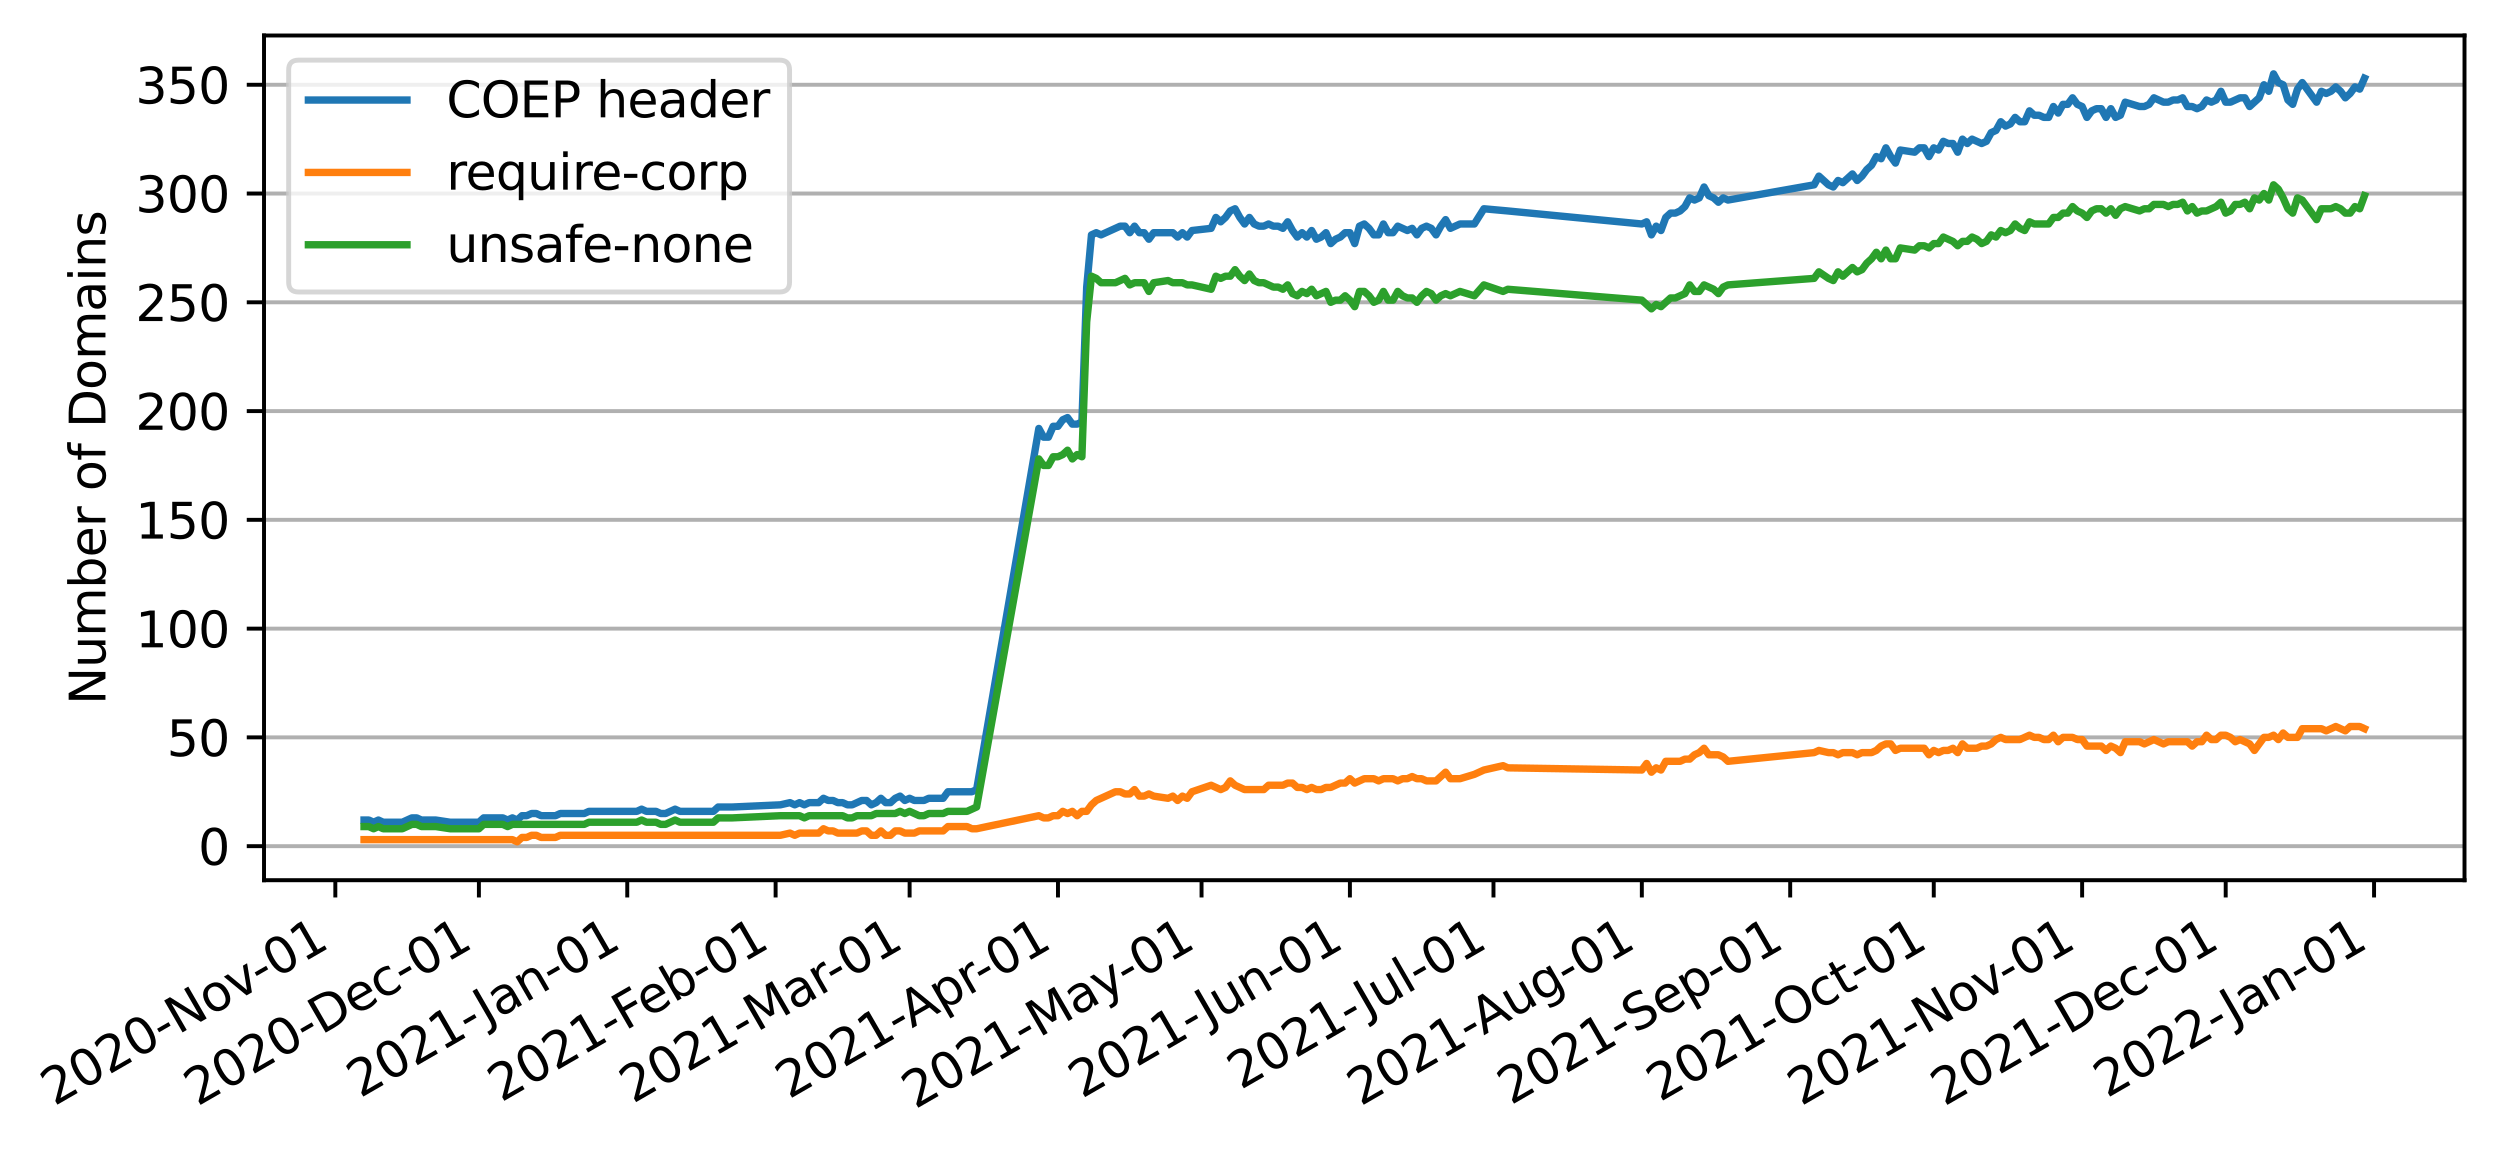<?xml version="1.0" encoding="utf-8" standalone="no"?>
<!DOCTYPE svg PUBLIC "-//W3C//DTD SVG 1.1//EN"
  "http://www.w3.org/Graphics/SVG/1.1/DTD/svg11.dtd">
<svg xmlns:xlink="http://www.w3.org/1999/xlink" width="507.159pt" height="234.087pt" viewBox="0 0 507.159 234.087" xmlns="http://www.w3.org/2000/svg" version="1.1">
 <defs>
  <style type="text/css">*{stroke-linejoin: round; stroke-linecap: butt}</style>
 </defs>
 <g id="figure_1">
  <g id="patch_1">
   <path d="M 0 234.087 
L 507.159 234.087 
L 507.159 0 
L 0 0 
z
" style="fill: #ffffff"/>
  </g>
  <g id="axes_1">
   <g id="patch_2">
    <path d="M 53.559 178.56 
L 499.959 178.56 
L 499.959 7.2 
L 53.559 7.2 
z
" style="fill: #ffffff"/>
   </g>
   <g id="matplotlib.axis_1">
    <g id="xtick_1">
     <g id="line2d_1">
      <defs>
       <path id="mf461fd63ec" d="M 0 0 
L 0 3.5 
" style="stroke: #000000; stroke-width: 0.8"/>
      </defs>
      <g>
       <use xlink:href="#mf461fd63ec" x="68.025" y="178.56" style="stroke: #000000; stroke-width: 0.8"/>
      </g>
     </g>
     <g id="text_1">
      <!-- 2020-Nov-01 -->
      <g transform="translate(10.999 224.464)rotate(-30)scale(0.1 -0.1)">
       <defs>
        <path id="DejaVuSans-32" d="M 1228 531 
L 3431 531 
L 3431 0 
L 469 0 
L 469 531 
Q 828 903 1448 1529 
Q 2069 2156 2228 2338 
Q 2531 2678 2651 2914 
Q 2772 3150 2772 3378 
Q 2772 3750 2511 3984 
Q 2250 4219 1831 4219 
Q 1534 4219 1204 4116 
Q 875 4013 500 3803 
L 500 4441 
Q 881 4594 1212 4672 
Q 1544 4750 1819 4750 
Q 2544 4750 2975 4387 
Q 3406 4025 3406 3419 
Q 3406 3131 3298 2873 
Q 3191 2616 2906 2266 
Q 2828 2175 2409 1742 
Q 1991 1309 1228 531 
z
" transform="scale(0.016)"/>
        <path id="DejaVuSans-30" d="M 2034 4250 
Q 1547 4250 1301 3770 
Q 1056 3291 1056 2328 
Q 1056 1369 1301 889 
Q 1547 409 2034 409 
Q 2525 409 2770 889 
Q 3016 1369 3016 2328 
Q 3016 3291 2770 3770 
Q 2525 4250 2034 4250 
z
M 2034 4750 
Q 2819 4750 3233 4129 
Q 3647 3509 3647 2328 
Q 3647 1150 3233 529 
Q 2819 -91 2034 -91 
Q 1250 -91 836 529 
Q 422 1150 422 2328 
Q 422 3509 836 4129 
Q 1250 4750 2034 4750 
z
" transform="scale(0.016)"/>
        <path id="DejaVuSans-2d" d="M 313 2009 
L 1997 2009 
L 1997 1497 
L 313 1497 
L 313 2009 
z
" transform="scale(0.016)"/>
        <path id="DejaVuSans-4e" d="M 628 4666 
L 1478 4666 
L 3547 763 
L 3547 4666 
L 4159 4666 
L 4159 0 
L 3309 0 
L 1241 3903 
L 1241 0 
L 628 0 
L 628 4666 
z
" transform="scale(0.016)"/>
        <path id="DejaVuSans-6f" d="M 1959 3097 
Q 1497 3097 1228 2736 
Q 959 2375 959 1747 
Q 959 1119 1226 758 
Q 1494 397 1959 397 
Q 2419 397 2687 759 
Q 2956 1122 2956 1747 
Q 2956 2369 2687 2733 
Q 2419 3097 1959 3097 
z
M 1959 3584 
Q 2709 3584 3137 3096 
Q 3566 2609 3566 1747 
Q 3566 888 3137 398 
Q 2709 -91 1959 -91 
Q 1206 -91 779 398 
Q 353 888 353 1747 
Q 353 2609 779 3096 
Q 1206 3584 1959 3584 
z
" transform="scale(0.016)"/>
        <path id="DejaVuSans-76" d="M 191 3500 
L 800 3500 
L 1894 563 
L 2988 3500 
L 3597 3500 
L 2284 0 
L 1503 0 
L 191 3500 
z
" transform="scale(0.016)"/>
        <path id="DejaVuSans-31" d="M 794 531 
L 1825 531 
L 1825 4091 
L 703 3866 
L 703 4441 
L 1819 4666 
L 2450 4666 
L 2450 531 
L 3481 531 
L 3481 0 
L 794 0 
L 794 531 
z
" transform="scale(0.016)"/>
       </defs>
       <use xlink:href="#DejaVuSans-32"/>
       <use xlink:href="#DejaVuSans-30" x="63.623"/>
       <use xlink:href="#DejaVuSans-32" x="127.246"/>
       <use xlink:href="#DejaVuSans-30" x="190.869"/>
       <use xlink:href="#DejaVuSans-2d" x="254.492"/>
       <use xlink:href="#DejaVuSans-4e" x="290.576"/>
       <use xlink:href="#DejaVuSans-6f" x="365.381"/>
       <use xlink:href="#DejaVuSans-76" x="426.562"/>
       <use xlink:href="#DejaVuSans-2d" x="483.117"/>
       <use xlink:href="#DejaVuSans-30" x="519.201"/>
       <use xlink:href="#DejaVuSans-31" x="582.824"/>
      </g>
     </g>
    </g>
    <g id="xtick_2">
     <g id="line2d_2">
      <g>
       <use xlink:href="#mf461fd63ec" x="97.151" y="178.56" style="stroke: #000000; stroke-width: 0.8"/>
      </g>
     </g>
     <g id="text_2">
      <!-- 2020-Dec-01 -->
      <g transform="translate(40.042 224.512)rotate(-30)scale(0.1 -0.1)">
       <defs>
        <path id="DejaVuSans-44" d="M 1259 4147 
L 1259 519 
L 2022 519 
Q 2988 519 3436 956 
Q 3884 1394 3884 2338 
Q 3884 3275 3436 3711 
Q 2988 4147 2022 4147 
L 1259 4147 
z
M 628 4666 
L 1925 4666 
Q 3281 4666 3915 4102 
Q 4550 3538 4550 2338 
Q 4550 1131 3912 565 
Q 3275 0 1925 0 
L 628 0 
L 628 4666 
z
" transform="scale(0.016)"/>
        <path id="DejaVuSans-65" d="M 3597 1894 
L 3597 1613 
L 953 1613 
Q 991 1019 1311 708 
Q 1631 397 2203 397 
Q 2534 397 2845 478 
Q 3156 559 3463 722 
L 3463 178 
Q 3153 47 2828 -22 
Q 2503 -91 2169 -91 
Q 1331 -91 842 396 
Q 353 884 353 1716 
Q 353 2575 817 3079 
Q 1281 3584 2069 3584 
Q 2775 3584 3186 3129 
Q 3597 2675 3597 1894 
z
M 3022 2063 
Q 3016 2534 2758 2815 
Q 2500 3097 2075 3097 
Q 1594 3097 1305 2825 
Q 1016 2553 972 2059 
L 3022 2063 
z
" transform="scale(0.016)"/>
        <path id="DejaVuSans-63" d="M 3122 3366 
L 3122 2828 
Q 2878 2963 2633 3030 
Q 2388 3097 2138 3097 
Q 1578 3097 1268 2742 
Q 959 2388 959 1747 
Q 959 1106 1268 751 
Q 1578 397 2138 397 
Q 2388 397 2633 464 
Q 2878 531 3122 666 
L 3122 134 
Q 2881 22 2623 -34 
Q 2366 -91 2075 -91 
Q 1284 -91 818 406 
Q 353 903 353 1747 
Q 353 2603 823 3093 
Q 1294 3584 2113 3584 
Q 2378 3584 2631 3529 
Q 2884 3475 3122 3366 
z
" transform="scale(0.016)"/>
       </defs>
       <use xlink:href="#DejaVuSans-32"/>
       <use xlink:href="#DejaVuSans-30" x="63.623"/>
       <use xlink:href="#DejaVuSans-32" x="127.246"/>
       <use xlink:href="#DejaVuSans-30" x="190.869"/>
       <use xlink:href="#DejaVuSans-2d" x="254.492"/>
       <use xlink:href="#DejaVuSans-44" x="290.576"/>
       <use xlink:href="#DejaVuSans-65" x="367.578"/>
       <use xlink:href="#DejaVuSans-63" x="429.102"/>
       <use xlink:href="#DejaVuSans-2d" x="484.082"/>
       <use xlink:href="#DejaVuSans-30" x="520.166"/>
       <use xlink:href="#DejaVuSans-31" x="583.789"/>
      </g>
     </g>
    </g>
    <g id="xtick_3">
     <g id="line2d_3">
      <g>
       <use xlink:href="#mf461fd63ec" x="127.247" y="178.56" style="stroke: #000000; stroke-width: 0.8"/>
      </g>
     </g>
     <g id="text_3">
      <!-- 2021-Jan-01 -->
      <g transform="translate(73.06 222.825)rotate(-30)scale(0.1 -0.1)">
       <defs>
        <path id="DejaVuSans-4a" d="M 628 4666 
L 1259 4666 
L 1259 325 
Q 1259 -519 939 -900 
Q 619 -1281 -91 -1281 
L -331 -1281 
L -331 -750 
L -134 -750 
Q 284 -750 456 -515 
Q 628 -281 628 325 
L 628 4666 
z
" transform="scale(0.016)"/>
        <path id="DejaVuSans-61" d="M 2194 1759 
Q 1497 1759 1228 1600 
Q 959 1441 959 1056 
Q 959 750 1161 570 
Q 1363 391 1709 391 
Q 2188 391 2477 730 
Q 2766 1069 2766 1631 
L 2766 1759 
L 2194 1759 
z
M 3341 1997 
L 3341 0 
L 2766 0 
L 2766 531 
Q 2569 213 2275 61 
Q 1981 -91 1556 -91 
Q 1019 -91 701 211 
Q 384 513 384 1019 
Q 384 1609 779 1909 
Q 1175 2209 1959 2209 
L 2766 2209 
L 2766 2266 
Q 2766 2663 2505 2880 
Q 2244 3097 1772 3097 
Q 1472 3097 1187 3025 
Q 903 2953 641 2809 
L 641 3341 
Q 956 3463 1253 3523 
Q 1550 3584 1831 3584 
Q 2591 3584 2966 3190 
Q 3341 2797 3341 1997 
z
" transform="scale(0.016)"/>
        <path id="DejaVuSans-6e" d="M 3513 2113 
L 3513 0 
L 2938 0 
L 2938 2094 
Q 2938 2591 2744 2837 
Q 2550 3084 2163 3084 
Q 1697 3084 1428 2787 
Q 1159 2491 1159 1978 
L 1159 0 
L 581 0 
L 581 3500 
L 1159 3500 
L 1159 2956 
Q 1366 3272 1645 3428 
Q 1925 3584 2291 3584 
Q 2894 3584 3203 3211 
Q 3513 2838 3513 2113 
z
" transform="scale(0.016)"/>
       </defs>
       <use xlink:href="#DejaVuSans-32"/>
       <use xlink:href="#DejaVuSans-30" x="63.623"/>
       <use xlink:href="#DejaVuSans-32" x="127.246"/>
       <use xlink:href="#DejaVuSans-31" x="190.869"/>
       <use xlink:href="#DejaVuSans-2d" x="254.492"/>
       <use xlink:href="#DejaVuSans-4a" x="296.201"/>
       <use xlink:href="#DejaVuSans-61" x="325.693"/>
       <use xlink:href="#DejaVuSans-6e" x="386.973"/>
       <use xlink:href="#DejaVuSans-2d" x="450.352"/>
       <use xlink:href="#DejaVuSans-30" x="486.436"/>
       <use xlink:href="#DejaVuSans-31" x="550.059"/>
      </g>
     </g>
    </g>
    <g id="xtick_4">
     <g id="line2d_4">
      <g>
       <use xlink:href="#mf461fd63ec" x="157.344" y="178.56" style="stroke: #000000; stroke-width: 0.8"/>
      </g>
     </g>
     <g id="text_4">
      <!-- 2021-Feb-01 -->
      <g transform="translate(101.663 223.687)rotate(-30)scale(0.1 -0.1)">
       <defs>
        <path id="DejaVuSans-46" d="M 628 4666 
L 3309 4666 
L 3309 4134 
L 1259 4134 
L 1259 2759 
L 3109 2759 
L 3109 2228 
L 1259 2228 
L 1259 0 
L 628 0 
L 628 4666 
z
" transform="scale(0.016)"/>
        <path id="DejaVuSans-62" d="M 3116 1747 
Q 3116 2381 2855 2742 
Q 2594 3103 2138 3103 
Q 1681 3103 1420 2742 
Q 1159 2381 1159 1747 
Q 1159 1113 1420 752 
Q 1681 391 2138 391 
Q 2594 391 2855 752 
Q 3116 1113 3116 1747 
z
M 1159 2969 
Q 1341 3281 1617 3432 
Q 1894 3584 2278 3584 
Q 2916 3584 3314 3078 
Q 3713 2572 3713 1747 
Q 3713 922 3314 415 
Q 2916 -91 2278 -91 
Q 1894 -91 1617 61 
Q 1341 213 1159 525 
L 1159 0 
L 581 0 
L 581 4863 
L 1159 4863 
L 1159 2969 
z
" transform="scale(0.016)"/>
       </defs>
       <use xlink:href="#DejaVuSans-32"/>
       <use xlink:href="#DejaVuSans-30" x="63.623"/>
       <use xlink:href="#DejaVuSans-32" x="127.246"/>
       <use xlink:href="#DejaVuSans-31" x="190.869"/>
       <use xlink:href="#DejaVuSans-2d" x="254.492"/>
       <use xlink:href="#DejaVuSans-46" x="290.576"/>
       <use xlink:href="#DejaVuSans-65" x="342.596"/>
       <use xlink:href="#DejaVuSans-62" x="404.119"/>
       <use xlink:href="#DejaVuSans-2d" x="467.596"/>
       <use xlink:href="#DejaVuSans-30" x="503.68"/>
       <use xlink:href="#DejaVuSans-31" x="567.303"/>
      </g>
     </g>
    </g>
    <g id="xtick_5">
     <g id="line2d_5">
      <g>
       <use xlink:href="#mf461fd63ec" x="184.528" y="178.56" style="stroke: #000000; stroke-width: 0.8"/>
      </g>
     </g>
     <g id="text_5">
      <!-- 2021-Mar-01 -->
      <g transform="translate(128.391 223.951)rotate(-30)scale(0.1 -0.1)">
       <defs>
        <path id="DejaVuSans-4d" d="M 628 4666 
L 1569 4666 
L 2759 1491 
L 3956 4666 
L 4897 4666 
L 4897 0 
L 4281 0 
L 4281 4097 
L 3078 897 
L 2444 897 
L 1241 4097 
L 1241 0 
L 628 0 
L 628 4666 
z
" transform="scale(0.016)"/>
        <path id="DejaVuSans-72" d="M 2631 2963 
Q 2534 3019 2420 3045 
Q 2306 3072 2169 3072 
Q 1681 3072 1420 2755 
Q 1159 2438 1159 1844 
L 1159 0 
L 581 0 
L 581 3500 
L 1159 3500 
L 1159 2956 
Q 1341 3275 1631 3429 
Q 1922 3584 2338 3584 
Q 2397 3584 2469 3576 
Q 2541 3569 2628 3553 
L 2631 2963 
z
" transform="scale(0.016)"/>
       </defs>
       <use xlink:href="#DejaVuSans-32"/>
       <use xlink:href="#DejaVuSans-30" x="63.623"/>
       <use xlink:href="#DejaVuSans-32" x="127.246"/>
       <use xlink:href="#DejaVuSans-31" x="190.869"/>
       <use xlink:href="#DejaVuSans-2d" x="254.492"/>
       <use xlink:href="#DejaVuSans-4d" x="290.576"/>
       <use xlink:href="#DejaVuSans-61" x="376.855"/>
       <use xlink:href="#DejaVuSans-72" x="438.135"/>
       <use xlink:href="#DejaVuSans-2d" x="472.873"/>
       <use xlink:href="#DejaVuSans-30" x="508.957"/>
       <use xlink:href="#DejaVuSans-31" x="572.58"/>
      </g>
     </g>
    </g>
    <g id="xtick_6">
     <g id="line2d_6">
      <g>
       <use xlink:href="#mf461fd63ec" x="214.624" y="178.56" style="stroke: #000000; stroke-width: 0.8"/>
      </g>
     </g>
     <g id="text_6">
      <!-- 2021-Apr-01 -->
      <g transform="translate(160.04 223.055)rotate(-30)scale(0.1 -0.1)">
       <defs>
        <path id="DejaVuSans-41" d="M 2188 4044 
L 1331 1722 
L 3047 1722 
L 2188 4044 
z
M 1831 4666 
L 2547 4666 
L 4325 0 
L 3669 0 
L 3244 1197 
L 1141 1197 
L 716 0 
L 50 0 
L 1831 4666 
z
" transform="scale(0.016)"/>
        <path id="DejaVuSans-70" d="M 1159 525 
L 1159 -1331 
L 581 -1331 
L 581 3500 
L 1159 3500 
L 1159 2969 
Q 1341 3281 1617 3432 
Q 1894 3584 2278 3584 
Q 2916 3584 3314 3078 
Q 3713 2572 3713 1747 
Q 3713 922 3314 415 
Q 2916 -91 2278 -91 
Q 1894 -91 1617 61 
Q 1341 213 1159 525 
z
M 3116 1747 
Q 3116 2381 2855 2742 
Q 2594 3103 2138 3103 
Q 1681 3103 1420 2742 
Q 1159 2381 1159 1747 
Q 1159 1113 1420 752 
Q 1681 391 2138 391 
Q 2594 391 2855 752 
Q 3116 1113 3116 1747 
z
" transform="scale(0.016)"/>
       </defs>
       <use xlink:href="#DejaVuSans-32"/>
       <use xlink:href="#DejaVuSans-30" x="63.623"/>
       <use xlink:href="#DejaVuSans-32" x="127.246"/>
       <use xlink:href="#DejaVuSans-31" x="190.869"/>
       <use xlink:href="#DejaVuSans-2d" x="254.492"/>
       <use xlink:href="#DejaVuSans-41" x="288.326"/>
       <use xlink:href="#DejaVuSans-70" x="356.734"/>
       <use xlink:href="#DejaVuSans-72" x="420.211"/>
       <use xlink:href="#DejaVuSans-2d" x="454.949"/>
       <use xlink:href="#DejaVuSans-30" x="491.033"/>
       <use xlink:href="#DejaVuSans-31" x="554.656"/>
      </g>
     </g>
    </g>
    <g id="xtick_7">
     <g id="line2d_7">
      <g>
       <use xlink:href="#mf461fd63ec" x="243.75" y="178.56" style="stroke: #000000; stroke-width: 0.8"/>
      </g>
     </g>
     <g id="text_7">
      <!-- 2021-May-01 -->
      <g transform="translate(185.647 225.086)rotate(-30)scale(0.1 -0.1)">
       <defs>
        <path id="DejaVuSans-79" d="M 2059 -325 
Q 1816 -950 1584 -1140 
Q 1353 -1331 966 -1331 
L 506 -1331 
L 506 -850 
L 844 -850 
Q 1081 -850 1212 -737 
Q 1344 -625 1503 -206 
L 1606 56 
L 191 3500 
L 800 3500 
L 1894 763 
L 2988 3500 
L 3597 3500 
L 2059 -325 
z
" transform="scale(0.016)"/>
       </defs>
       <use xlink:href="#DejaVuSans-32"/>
       <use xlink:href="#DejaVuSans-30" x="63.623"/>
       <use xlink:href="#DejaVuSans-32" x="127.246"/>
       <use xlink:href="#DejaVuSans-31" x="190.869"/>
       <use xlink:href="#DejaVuSans-2d" x="254.492"/>
       <use xlink:href="#DejaVuSans-4d" x="290.576"/>
       <use xlink:href="#DejaVuSans-61" x="376.855"/>
       <use xlink:href="#DejaVuSans-79" x="438.135"/>
       <use xlink:href="#DejaVuSans-2d" x="495.564"/>
       <use xlink:href="#DejaVuSans-30" x="531.648"/>
       <use xlink:href="#DejaVuSans-31" x="595.271"/>
      </g>
     </g>
    </g>
    <g id="xtick_8">
     <g id="line2d_8">
      <g>
       <use xlink:href="#mf461fd63ec" x="273.847" y="178.56" style="stroke: #000000; stroke-width: 0.8"/>
      </g>
     </g>
     <g id="text_8">
      <!-- 2021-Jun-01 -->
      <g transform="translate(219.478 222.93)rotate(-30)scale(0.1 -0.1)">
       <defs>
        <path id="DejaVuSans-75" d="M 544 1381 
L 544 3500 
L 1119 3500 
L 1119 1403 
Q 1119 906 1312 657 
Q 1506 409 1894 409 
Q 2359 409 2629 706 
Q 2900 1003 2900 1516 
L 2900 3500 
L 3475 3500 
L 3475 0 
L 2900 0 
L 2900 538 
Q 2691 219 2414 64 
Q 2138 -91 1772 -91 
Q 1169 -91 856 284 
Q 544 659 544 1381 
z
M 1991 3584 
L 1991 3584 
z
" transform="scale(0.016)"/>
       </defs>
       <use xlink:href="#DejaVuSans-32"/>
       <use xlink:href="#DejaVuSans-30" x="63.623"/>
       <use xlink:href="#DejaVuSans-32" x="127.246"/>
       <use xlink:href="#DejaVuSans-31" x="190.869"/>
       <use xlink:href="#DejaVuSans-2d" x="254.492"/>
       <use xlink:href="#DejaVuSans-4a" x="296.201"/>
       <use xlink:href="#DejaVuSans-75" x="325.693"/>
       <use xlink:href="#DejaVuSans-6e" x="389.072"/>
       <use xlink:href="#DejaVuSans-2d" x="452.451"/>
       <use xlink:href="#DejaVuSans-30" x="488.535"/>
       <use xlink:href="#DejaVuSans-31" x="552.158"/>
      </g>
     </g>
    </g>
    <g id="xtick_9">
     <g id="line2d_9">
      <g>
       <use xlink:href="#mf461fd63ec" x="302.972" y="178.56" style="stroke: #000000; stroke-width: 0.8"/>
      </g>
     </g>
     <g id="text_9">
      <!-- 2021-Jul-01 -->
      <g transform="translate(251.687 221.15)rotate(-30)scale(0.1 -0.1)">
       <defs>
        <path id="DejaVuSans-6c" d="M 603 4863 
L 1178 4863 
L 1178 0 
L 603 0 
L 603 4863 
z
" transform="scale(0.016)"/>
       </defs>
       <use xlink:href="#DejaVuSans-32"/>
       <use xlink:href="#DejaVuSans-30" x="63.623"/>
       <use xlink:href="#DejaVuSans-32" x="127.246"/>
       <use xlink:href="#DejaVuSans-31" x="190.869"/>
       <use xlink:href="#DejaVuSans-2d" x="254.492"/>
       <use xlink:href="#DejaVuSans-4a" x="296.201"/>
       <use xlink:href="#DejaVuSans-75" x="325.693"/>
       <use xlink:href="#DejaVuSans-6c" x="389.072"/>
       <use xlink:href="#DejaVuSans-2d" x="416.855"/>
       <use xlink:href="#DejaVuSans-30" x="452.939"/>
       <use xlink:href="#DejaVuSans-31" x="516.562"/>
      </g>
     </g>
    </g>
    <g id="xtick_10">
     <g id="line2d_10">
      <g>
       <use xlink:href="#mf461fd63ec" x="333.069" y="178.56" style="stroke: #000000; stroke-width: 0.8"/>
      </g>
     </g>
     <g id="text_10">
      <!-- 2021-Aug-01 -->
      <g transform="translate(276.004 224.487)rotate(-30)scale(0.1 -0.1)">
       <defs>
        <path id="DejaVuSans-67" d="M 2906 1791 
Q 2906 2416 2648 2759 
Q 2391 3103 1925 3103 
Q 1463 3103 1205 2759 
Q 947 2416 947 1791 
Q 947 1169 1205 825 
Q 1463 481 1925 481 
Q 2391 481 2648 825 
Q 2906 1169 2906 1791 
z
M 3481 434 
Q 3481 -459 3084 -895 
Q 2688 -1331 1869 -1331 
Q 1566 -1331 1297 -1286 
Q 1028 -1241 775 -1147 
L 775 -588 
Q 1028 -725 1275 -790 
Q 1522 -856 1778 -856 
Q 2344 -856 2625 -561 
Q 2906 -266 2906 331 
L 2906 616 
Q 2728 306 2450 153 
Q 2172 0 1784 0 
Q 1141 0 747 490 
Q 353 981 353 1791 
Q 353 2603 747 3093 
Q 1141 3584 1784 3584 
Q 2172 3584 2450 3431 
Q 2728 3278 2906 2969 
L 2906 3500 
L 3481 3500 
L 3481 434 
z
" transform="scale(0.016)"/>
       </defs>
       <use xlink:href="#DejaVuSans-32"/>
       <use xlink:href="#DejaVuSans-30" x="63.623"/>
       <use xlink:href="#DejaVuSans-32" x="127.246"/>
       <use xlink:href="#DejaVuSans-31" x="190.869"/>
       <use xlink:href="#DejaVuSans-2d" x="254.492"/>
       <use xlink:href="#DejaVuSans-41" x="288.326"/>
       <use xlink:href="#DejaVuSans-75" x="356.734"/>
       <use xlink:href="#DejaVuSans-67" x="420.113"/>
       <use xlink:href="#DejaVuSans-2d" x="483.59"/>
       <use xlink:href="#DejaVuSans-30" x="519.674"/>
       <use xlink:href="#DejaVuSans-31" x="583.297"/>
      </g>
     </g>
    </g>
    <g id="xtick_11">
     <g id="line2d_11">
      <g>
       <use xlink:href="#mf461fd63ec" x="363.165" y="178.56" style="stroke: #000000; stroke-width: 0.8"/>
      </g>
     </g>
     <g id="text_11">
      <!-- 2021-Sep-01 -->
      <g transform="translate(306.492 224.261)rotate(-30)scale(0.1 -0.1)">
       <defs>
        <path id="DejaVuSans-53" d="M 3425 4513 
L 3425 3897 
Q 3066 4069 2747 4153 
Q 2428 4238 2131 4238 
Q 1616 4238 1336 4038 
Q 1056 3838 1056 3469 
Q 1056 3159 1242 3001 
Q 1428 2844 1947 2747 
L 2328 2669 
Q 3034 2534 3370 2195 
Q 3706 1856 3706 1288 
Q 3706 609 3251 259 
Q 2797 -91 1919 -91 
Q 1588 -91 1214 -16 
Q 841 59 441 206 
L 441 856 
Q 825 641 1194 531 
Q 1563 422 1919 422 
Q 2459 422 2753 634 
Q 3047 847 3047 1241 
Q 3047 1584 2836 1778 
Q 2625 1972 2144 2069 
L 1759 2144 
Q 1053 2284 737 2584 
Q 422 2884 422 3419 
Q 422 4038 858 4394 
Q 1294 4750 2059 4750 
Q 2388 4750 2728 4690 
Q 3069 4631 3425 4513 
z
" transform="scale(0.016)"/>
       </defs>
       <use xlink:href="#DejaVuSans-32"/>
       <use xlink:href="#DejaVuSans-30" x="63.623"/>
       <use xlink:href="#DejaVuSans-32" x="127.246"/>
       <use xlink:href="#DejaVuSans-31" x="190.869"/>
       <use xlink:href="#DejaVuSans-2d" x="254.492"/>
       <use xlink:href="#DejaVuSans-53" x="290.576"/>
       <use xlink:href="#DejaVuSans-65" x="354.053"/>
       <use xlink:href="#DejaVuSans-70" x="415.576"/>
       <use xlink:href="#DejaVuSans-2d" x="479.053"/>
       <use xlink:href="#DejaVuSans-30" x="515.137"/>
       <use xlink:href="#DejaVuSans-31" x="578.76"/>
      </g>
     </g>
    </g>
    <g id="xtick_12">
     <g id="line2d_12">
      <g>
       <use xlink:href="#mf461fd63ec" x="392.291" y="178.56" style="stroke: #000000; stroke-width: 0.8"/>
      </g>
     </g>
     <g id="text_12">
      <!-- 2021-Oct-01 -->
      <g transform="translate(336.73 223.619)rotate(-30)scale(0.1 -0.1)">
       <defs>
        <path id="DejaVuSans-4f" d="M 2522 4238 
Q 1834 4238 1429 3725 
Q 1025 3213 1025 2328 
Q 1025 1447 1429 934 
Q 1834 422 2522 422 
Q 3209 422 3611 934 
Q 4013 1447 4013 2328 
Q 4013 3213 3611 3725 
Q 3209 4238 2522 4238 
z
M 2522 4750 
Q 3503 4750 4090 4092 
Q 4678 3434 4678 2328 
Q 4678 1225 4090 567 
Q 3503 -91 2522 -91 
Q 1538 -91 948 565 
Q 359 1222 359 2328 
Q 359 3434 948 4092 
Q 1538 4750 2522 4750 
z
" transform="scale(0.016)"/>
        <path id="DejaVuSans-74" d="M 1172 4494 
L 1172 3500 
L 2356 3500 
L 2356 3053 
L 1172 3053 
L 1172 1153 
Q 1172 725 1289 603 
Q 1406 481 1766 481 
L 2356 481 
L 2356 0 
L 1766 0 
Q 1100 0 847 248 
Q 594 497 594 1153 
L 594 3053 
L 172 3053 
L 172 3500 
L 594 3500 
L 594 4494 
L 1172 4494 
z
" transform="scale(0.016)"/>
       </defs>
       <use xlink:href="#DejaVuSans-32"/>
       <use xlink:href="#DejaVuSans-30" x="63.623"/>
       <use xlink:href="#DejaVuSans-32" x="127.246"/>
       <use xlink:href="#DejaVuSans-31" x="190.869"/>
       <use xlink:href="#DejaVuSans-2d" x="254.492"/>
       <use xlink:href="#DejaVuSans-4f" x="293.326"/>
       <use xlink:href="#DejaVuSans-63" x="372.037"/>
       <use xlink:href="#DejaVuSans-74" x="427.018"/>
       <use xlink:href="#DejaVuSans-2d" x="466.227"/>
       <use xlink:href="#DejaVuSans-30" x="502.311"/>
       <use xlink:href="#DejaVuSans-31" x="565.934"/>
      </g>
     </g>
    </g>
    <g id="xtick_13">
     <g id="line2d_13">
      <g>
       <use xlink:href="#mf461fd63ec" x="422.388" y="178.56" style="stroke: #000000; stroke-width: 0.8"/>
      </g>
     </g>
     <g id="text_13">
      <!-- 2021-Nov-01 -->
      <g transform="translate(365.362 224.464)rotate(-30)scale(0.1 -0.1)">
       <use xlink:href="#DejaVuSans-32"/>
       <use xlink:href="#DejaVuSans-30" x="63.623"/>
       <use xlink:href="#DejaVuSans-32" x="127.246"/>
       <use xlink:href="#DejaVuSans-31" x="190.869"/>
       <use xlink:href="#DejaVuSans-2d" x="254.492"/>
       <use xlink:href="#DejaVuSans-4e" x="290.576"/>
       <use xlink:href="#DejaVuSans-6f" x="365.381"/>
       <use xlink:href="#DejaVuSans-76" x="426.562"/>
       <use xlink:href="#DejaVuSans-2d" x="483.117"/>
       <use xlink:href="#DejaVuSans-30" x="519.201"/>
       <use xlink:href="#DejaVuSans-31" x="582.824"/>
      </g>
     </g>
    </g>
    <g id="xtick_14">
     <g id="line2d_14">
      <g>
       <use xlink:href="#mf461fd63ec" x="451.513" y="178.56" style="stroke: #000000; stroke-width: 0.8"/>
      </g>
     </g>
     <g id="text_14">
      <!-- 2021-Dec-01 -->
      <g transform="translate(394.405 224.512)rotate(-30)scale(0.1 -0.1)">
       <use xlink:href="#DejaVuSans-32"/>
       <use xlink:href="#DejaVuSans-30" x="63.623"/>
       <use xlink:href="#DejaVuSans-32" x="127.246"/>
       <use xlink:href="#DejaVuSans-31" x="190.869"/>
       <use xlink:href="#DejaVuSans-2d" x="254.492"/>
       <use xlink:href="#DejaVuSans-44" x="290.576"/>
       <use xlink:href="#DejaVuSans-65" x="367.578"/>
       <use xlink:href="#DejaVuSans-63" x="429.102"/>
       <use xlink:href="#DejaVuSans-2d" x="484.082"/>
       <use xlink:href="#DejaVuSans-30" x="520.166"/>
       <use xlink:href="#DejaVuSans-31" x="583.789"/>
      </g>
     </g>
    </g>
    <g id="xtick_15">
     <g id="line2d_15">
      <g>
       <use xlink:href="#mf461fd63ec" x="481.61" y="178.56" style="stroke: #000000; stroke-width: 0.8"/>
      </g>
     </g>
     <g id="text_15">
      <!-- 2022-Jan-01 -->
      <g transform="translate(427.423 222.825)rotate(-30)scale(0.1 -0.1)">
       <use xlink:href="#DejaVuSans-32"/>
       <use xlink:href="#DejaVuSans-30" x="63.623"/>
       <use xlink:href="#DejaVuSans-32" x="127.246"/>
       <use xlink:href="#DejaVuSans-32" x="190.869"/>
       <use xlink:href="#DejaVuSans-2d" x="254.492"/>
       <use xlink:href="#DejaVuSans-4a" x="296.201"/>
       <use xlink:href="#DejaVuSans-61" x="325.693"/>
       <use xlink:href="#DejaVuSans-6e" x="386.973"/>
       <use xlink:href="#DejaVuSans-2d" x="450.352"/>
       <use xlink:href="#DejaVuSans-30" x="486.436"/>
       <use xlink:href="#DejaVuSans-31" x="550.059"/>
      </g>
     </g>
    </g>
   </g>
   <g id="matplotlib.axis_2">
    <g id="ytick_1">
     <g id="line2d_16">
      <path d="M 53.559 171.654 
L 499.959 171.654 
" clip-path="url(#p7622d09362)" style="fill: none; stroke: #b0b0b0; stroke-width: 0.8; stroke-linecap: square"/>
     </g>
     <g id="line2d_17">
      <defs>
       <path id="m7a59a715ec" d="M 0 0 
L -3.5 0 
" style="stroke: #000000; stroke-width: 0.8"/>
      </defs>
      <g>
       <use xlink:href="#m7a59a715ec" x="53.559" y="171.654" style="stroke: #000000; stroke-width: 0.8"/>
      </g>
     </g>
     <g id="text_16">
      <!-- 0 -->
      <g transform="translate(40.197 175.453)scale(0.1 -0.1)">
       <use xlink:href="#DejaVuSans-30"/>
      </g>
     </g>
    </g>
    <g id="ytick_2">
     <g id="line2d_18">
      <path d="M 53.559 149.588 
L 499.959 149.588 
" clip-path="url(#p7622d09362)" style="fill: none; stroke: #b0b0b0; stroke-width: 0.8; stroke-linecap: square"/>
     </g>
     <g id="line2d_19">
      <g>
       <use xlink:href="#m7a59a715ec" x="53.559" y="149.588" style="stroke: #000000; stroke-width: 0.8"/>
      </g>
     </g>
     <g id="text_17">
      <!-- 50 -->
      <g transform="translate(33.834 153.387)scale(0.1 -0.1)">
       <defs>
        <path id="DejaVuSans-35" d="M 691 4666 
L 3169 4666 
L 3169 4134 
L 1269 4134 
L 1269 2991 
Q 1406 3038 1543 3061 
Q 1681 3084 1819 3084 
Q 2600 3084 3056 2656 
Q 3513 2228 3513 1497 
Q 3513 744 3044 326 
Q 2575 -91 1722 -91 
Q 1428 -91 1123 -41 
Q 819 9 494 109 
L 494 744 
Q 775 591 1075 516 
Q 1375 441 1709 441 
Q 2250 441 2565 725 
Q 2881 1009 2881 1497 
Q 2881 1984 2565 2268 
Q 2250 2553 1709 2553 
Q 1456 2553 1204 2497 
Q 953 2441 691 2322 
L 691 4666 
z
" transform="scale(0.016)"/>
       </defs>
       <use xlink:href="#DejaVuSans-35"/>
       <use xlink:href="#DejaVuSans-30" x="63.623"/>
      </g>
     </g>
    </g>
    <g id="ytick_3">
     <g id="line2d_20">
      <path d="M 53.559 127.523 
L 499.959 127.523 
" clip-path="url(#p7622d09362)" style="fill: none; stroke: #b0b0b0; stroke-width: 0.8; stroke-linecap: square"/>
     </g>
     <g id="line2d_21">
      <g>
       <use xlink:href="#m7a59a715ec" x="53.559" y="127.523" style="stroke: #000000; stroke-width: 0.8"/>
      </g>
     </g>
     <g id="text_18">
      <!-- 100 -->
      <g transform="translate(27.472 131.322)scale(0.1 -0.1)">
       <use xlink:href="#DejaVuSans-31"/>
       <use xlink:href="#DejaVuSans-30" x="63.623"/>
       <use xlink:href="#DejaVuSans-30" x="127.246"/>
      </g>
     </g>
    </g>
    <g id="ytick_4">
     <g id="line2d_22">
      <path d="M 53.559 105.457 
L 499.959 105.457 
" clip-path="url(#p7622d09362)" style="fill: none; stroke: #b0b0b0; stroke-width: 0.8; stroke-linecap: square"/>
     </g>
     <g id="line2d_23">
      <g>
       <use xlink:href="#m7a59a715ec" x="53.559" y="105.457" style="stroke: #000000; stroke-width: 0.8"/>
      </g>
     </g>
     <g id="text_19">
      <!-- 150 -->
      <g transform="translate(27.472 109.257)scale(0.1 -0.1)">
       <use xlink:href="#DejaVuSans-31"/>
       <use xlink:href="#DejaVuSans-35" x="63.623"/>
       <use xlink:href="#DejaVuSans-30" x="127.246"/>
      </g>
     </g>
    </g>
    <g id="ytick_5">
     <g id="line2d_24">
      <path d="M 53.559 83.392 
L 499.959 83.392 
" clip-path="url(#p7622d09362)" style="fill: none; stroke: #b0b0b0; stroke-width: 0.8; stroke-linecap: square"/>
     </g>
     <g id="line2d_25">
      <g>
       <use xlink:href="#m7a59a715ec" x="53.559" y="83.392" style="stroke: #000000; stroke-width: 0.8"/>
      </g>
     </g>
     <g id="text_20">
      <!-- 200 -->
      <g transform="translate(27.472 87.191)scale(0.1 -0.1)">
       <use xlink:href="#DejaVuSans-32"/>
       <use xlink:href="#DejaVuSans-30" x="63.623"/>
       <use xlink:href="#DejaVuSans-30" x="127.246"/>
      </g>
     </g>
    </g>
    <g id="ytick_6">
     <g id="line2d_26">
      <path d="M 53.559 61.326 
L 499.959 61.326 
" clip-path="url(#p7622d09362)" style="fill: none; stroke: #b0b0b0; stroke-width: 0.8; stroke-linecap: square"/>
     </g>
     <g id="line2d_27">
      <g>
       <use xlink:href="#m7a59a715ec" x="53.559" y="61.326" style="stroke: #000000; stroke-width: 0.8"/>
      </g>
     </g>
     <g id="text_21">
      <!-- 250 -->
      <g transform="translate(27.472 65.126)scale(0.1 -0.1)">
       <use xlink:href="#DejaVuSans-32"/>
       <use xlink:href="#DejaVuSans-35" x="63.623"/>
       <use xlink:href="#DejaVuSans-30" x="127.246"/>
      </g>
     </g>
    </g>
    <g id="ytick_7">
     <g id="line2d_28">
      <path d="M 53.559 39.261 
L 499.959 39.261 
" clip-path="url(#p7622d09362)" style="fill: none; stroke: #b0b0b0; stroke-width: 0.8; stroke-linecap: square"/>
     </g>
     <g id="line2d_29">
      <g>
       <use xlink:href="#m7a59a715ec" x="53.559" y="39.261" style="stroke: #000000; stroke-width: 0.8"/>
      </g>
     </g>
     <g id="text_22">
      <!-- 300 -->
      <g transform="translate(27.472 43.06)scale(0.1 -0.1)">
       <defs>
        <path id="DejaVuSans-33" d="M 2597 2516 
Q 3050 2419 3304 2112 
Q 3559 1806 3559 1356 
Q 3559 666 3084 287 
Q 2609 -91 1734 -91 
Q 1441 -91 1130 -33 
Q 819 25 488 141 
L 488 750 
Q 750 597 1062 519 
Q 1375 441 1716 441 
Q 2309 441 2620 675 
Q 2931 909 2931 1356 
Q 2931 1769 2642 2001 
Q 2353 2234 1838 2234 
L 1294 2234 
L 1294 2753 
L 1863 2753 
Q 2328 2753 2575 2939 
Q 2822 3125 2822 3475 
Q 2822 3834 2567 4026 
Q 2313 4219 1838 4219 
Q 1578 4219 1281 4162 
Q 984 4106 628 3988 
L 628 4550 
Q 988 4650 1302 4700 
Q 1616 4750 1894 4750 
Q 2613 4750 3031 4423 
Q 3450 4097 3450 3541 
Q 3450 3153 3228 2886 
Q 3006 2619 2597 2516 
z
" transform="scale(0.016)"/>
       </defs>
       <use xlink:href="#DejaVuSans-33"/>
       <use xlink:href="#DejaVuSans-30" x="63.623"/>
       <use xlink:href="#DejaVuSans-30" x="127.246"/>
      </g>
     </g>
    </g>
    <g id="ytick_8">
     <g id="line2d_30">
      <path d="M 53.559 17.196 
L 499.959 17.196 
" clip-path="url(#p7622d09362)" style="fill: none; stroke: #b0b0b0; stroke-width: 0.8; stroke-linecap: square"/>
     </g>
     <g id="line2d_31">
      <g>
       <use xlink:href="#m7a59a715ec" x="53.559" y="17.196" style="stroke: #000000; stroke-width: 0.8"/>
      </g>
     </g>
     <g id="text_23">
      <!-- 350 -->
      <g transform="translate(27.472 20.995)scale(0.1 -0.1)">
       <use xlink:href="#DejaVuSans-33"/>
       <use xlink:href="#DejaVuSans-35" x="63.623"/>
       <use xlink:href="#DejaVuSans-30" x="127.246"/>
      </g>
     </g>
    </g>
    <g id="text_24">
     <!-- Number of Domains -->
     <g transform="translate(21.392 142.97)rotate(-90)scale(0.1 -0.1)">
      <defs>
       <path id="DejaVuSans-6d" d="M 3328 2828 
Q 3544 3216 3844 3400 
Q 4144 3584 4550 3584 
Q 5097 3584 5394 3201 
Q 5691 2819 5691 2113 
L 5691 0 
L 5113 0 
L 5113 2094 
Q 5113 2597 4934 2840 
Q 4756 3084 4391 3084 
Q 3944 3084 3684 2787 
Q 3425 2491 3425 1978 
L 3425 0 
L 2847 0 
L 2847 2094 
Q 2847 2600 2669 2842 
Q 2491 3084 2119 3084 
Q 1678 3084 1418 2786 
Q 1159 2488 1159 1978 
L 1159 0 
L 581 0 
L 581 3500 
L 1159 3500 
L 1159 2956 
Q 1356 3278 1631 3431 
Q 1906 3584 2284 3584 
Q 2666 3584 2933 3390 
Q 3200 3197 3328 2828 
z
" transform="scale(0.016)"/>
       <path id="DejaVuSans-20" transform="scale(0.016)"/>
       <path id="DejaVuSans-66" d="M 2375 4863 
L 2375 4384 
L 1825 4384 
Q 1516 4384 1395 4259 
Q 1275 4134 1275 3809 
L 1275 3500 
L 2222 3500 
L 2222 3053 
L 1275 3053 
L 1275 0 
L 697 0 
L 697 3053 
L 147 3053 
L 147 3500 
L 697 3500 
L 697 3744 
Q 697 4328 969 4595 
Q 1241 4863 1831 4863 
L 2375 4863 
z
" transform="scale(0.016)"/>
       <path id="DejaVuSans-69" d="M 603 3500 
L 1178 3500 
L 1178 0 
L 603 0 
L 603 3500 
z
M 603 4863 
L 1178 4863 
L 1178 4134 
L 603 4134 
L 603 4863 
z
" transform="scale(0.016)"/>
       <path id="DejaVuSans-73" d="M 2834 3397 
L 2834 2853 
Q 2591 2978 2328 3040 
Q 2066 3103 1784 3103 
Q 1356 3103 1142 2972 
Q 928 2841 928 2578 
Q 928 2378 1081 2264 
Q 1234 2150 1697 2047 
L 1894 2003 
Q 2506 1872 2764 1633 
Q 3022 1394 3022 966 
Q 3022 478 2636 193 
Q 2250 -91 1575 -91 
Q 1294 -91 989 -36 
Q 684 19 347 128 
L 347 722 
Q 666 556 975 473 
Q 1284 391 1588 391 
Q 1994 391 2212 530 
Q 2431 669 2431 922 
Q 2431 1156 2273 1281 
Q 2116 1406 1581 1522 
L 1381 1569 
Q 847 1681 609 1914 
Q 372 2147 372 2553 
Q 372 3047 722 3315 
Q 1072 3584 1716 3584 
Q 2034 3584 2315 3537 
Q 2597 3491 2834 3397 
z
" transform="scale(0.016)"/>
      </defs>
      <use xlink:href="#DejaVuSans-4e"/>
      <use xlink:href="#DejaVuSans-75" x="74.805"/>
      <use xlink:href="#DejaVuSans-6d" x="138.184"/>
      <use xlink:href="#DejaVuSans-62" x="235.596"/>
      <use xlink:href="#DejaVuSans-65" x="299.072"/>
      <use xlink:href="#DejaVuSans-72" x="360.596"/>
      <use xlink:href="#DejaVuSans-20" x="401.709"/>
      <use xlink:href="#DejaVuSans-6f" x="433.496"/>
      <use xlink:href="#DejaVuSans-66" x="494.678"/>
      <use xlink:href="#DejaVuSans-20" x="529.883"/>
      <use xlink:href="#DejaVuSans-44" x="561.67"/>
      <use xlink:href="#DejaVuSans-6f" x="638.672"/>
      <use xlink:href="#DejaVuSans-6d" x="699.854"/>
      <use xlink:href="#DejaVuSans-61" x="797.266"/>
      <use xlink:href="#DejaVuSans-69" x="858.545"/>
      <use xlink:href="#DejaVuSans-6e" x="886.328"/>
      <use xlink:href="#DejaVuSans-73" x="949.707"/>
     </g>
    </g>
   </g>
   <g id="line2d_32">
    <path d="M 73.85 166.358 
L 74.821 166.358 
L 75.792 166.799 
L 76.763 166.358 
L 77.733 166.799 
L 81.617 166.799 
L 83.559 165.917 
L 84.529 165.917 
L 85.5 166.358 
L 88.413 166.358 
L 91.325 166.799 
L 97.151 166.799 
L 98.121 165.917 
L 102.005 165.917 
L 102.976 166.358 
L 103.947 165.917 
L 104.917 166.358 
L 105.888 165.475 
L 106.859 165.475 
L 107.83 165.034 
L 108.801 165.034 
L 109.772 165.475 
L 112.684 165.475 
L 113.655 165.034 
L 118.509 165.034 
L 119.48 164.593 
L 129.189 164.593 
L 130.16 164.151 
L 131.131 164.593 
L 133.072 164.593 
L 134.043 165.034 
L 135.014 165.034 
L 136.956 164.151 
L 137.927 164.593 
L 144.723 164.593 
L 145.693 163.71 
L 148.606 163.71 
L 158.315 163.269 
L 160.256 162.827 
L 161.227 163.269 
L 162.198 162.827 
L 163.169 163.269 
L 164.14 162.827 
L 166.081 162.827 
L 167.052 161.945 
L 168.023 162.386 
L 168.994 162.386 
L 169.965 162.827 
L 170.936 162.827 
L 171.907 163.269 
L 172.877 163.269 
L 174.819 162.386 
L 175.79 162.386 
L 176.761 163.269 
L 177.732 162.827 
L 178.703 161.945 
L 179.673 162.827 
L 180.644 162.827 
L 181.615 161.945 
L 182.586 161.503 
L 183.557 162.386 
L 184.528 161.945 
L 185.499 162.386 
L 187.44 162.386 
L 188.411 161.945 
L 191.324 161.945 
L 192.295 160.621 
L 197.149 160.621 
L 198.12 160.18 
L 210.741 86.922 
L 211.712 88.688 
L 212.683 88.688 
L 213.653 86.481 
L 214.624 86.481 
L 215.595 85.157 
L 216.566 84.716 
L 217.537 86.04 
L 218.508 86.04 
L 219.479 85.598 
L 220.449 58.237 
L 221.42 47.646 
L 222.391 47.205 
L 223.362 47.646 
L 227.245 45.881 
L 228.216 45.881 
L 229.187 47.205 
L 230.158 45.881 
L 231.129 47.205 
L 232.1 47.205 
L 233.071 48.529 
L 234.041 47.205 
L 237.925 47.205 
L 238.896 48.087 
L 239.867 47.205 
L 240.837 48.087 
L 241.808 46.763 
L 245.692 46.322 
L 246.663 44.115 
L 247.633 44.998 
L 248.604 44.115 
L 249.575 42.792 
L 250.546 42.35 
L 251.517 44.115 
L 252.488 45.439 
L 253.459 44.115 
L 254.429 45.439 
L 255.4 45.881 
L 256.371 45.881 
L 257.342 45.439 
L 258.313 45.881 
L 259.284 45.881 
L 260.255 46.322 
L 261.225 44.998 
L 262.196 46.763 
L 263.167 48.087 
L 264.138 47.205 
L 265.109 48.087 
L 266.08 46.763 
L 267.051 48.529 
L 268.021 48.087 
L 268.992 47.205 
L 269.963 49.411 
L 270.934 48.529 
L 271.905 48.087 
L 272.876 47.205 
L 273.847 47.205 
L 274.817 49.411 
L 275.788 45.881 
L 276.759 45.439 
L 277.73 46.322 
L 278.701 47.646 
L 279.672 47.646 
L 280.643 45.439 
L 281.613 47.205 
L 282.584 47.205 
L 283.555 45.881 
L 285.497 46.763 
L 286.468 46.322 
L 287.439 47.646 
L 288.409 46.322 
L 289.38 45.881 
L 290.351 46.322 
L 291.322 47.646 
L 292.293 45.881 
L 293.264 44.557 
L 294.235 46.322 
L 296.176 45.439 
L 299.089 45.439 
L 301.031 42.35 
L 305.885 42.792 
L 333.069 45.439 
L 334.04 44.998 
L 335.011 47.646 
L 335.981 45.881 
L 336.952 46.763 
L 337.923 44.115 
L 338.894 43.233 
L 339.865 43.233 
L 340.836 42.792 
L 341.807 41.909 
L 342.777 40.144 
L 343.748 40.585 
L 344.719 40.144 
L 345.69 37.937 
L 346.661 39.702 
L 347.632 40.144 
L 348.603 41.026 
L 349.573 40.144 
L 350.544 40.585 
L 368.02 37.496 
L 368.991 35.731 
L 370.932 37.496 
L 371.903 37.937 
L 372.874 36.613 
L 373.845 37.055 
L 375.787 35.289 
L 376.757 36.613 
L 377.728 35.731 
L 378.699 34.407 
L 379.67 33.524 
L 380.641 31.759 
L 381.612 32.2 
L 382.583 29.994 
L 383.553 31.759 
L 384.524 33.083 
L 385.495 30.435 
L 388.408 30.876 
L 389.379 29.994 
L 390.349 29.994 
L 391.32 31.759 
L 392.291 29.994 
L 393.262 30.435 
L 394.233 28.67 
L 395.204 29.111 
L 396.175 29.111 
L 397.145 30.876 
L 398.116 28.228 
L 399.087 29.111 
L 400.058 28.228 
L 402 29.111 
L 402.971 28.67 
L 403.941 26.904 
L 404.912 26.463 
L 405.883 24.698 
L 406.854 25.58 
L 407.825 25.139 
L 408.796 23.815 
L 409.767 24.698 
L 410.737 24.698 
L 411.708 22.491 
L 412.679 23.374 
L 413.65 23.374 
L 414.621 23.815 
L 415.592 23.815 
L 416.563 21.609 
L 417.533 22.933 
L 418.504 21.167 
L 419.475 21.167 
L 420.446 19.843 
L 421.417 21.167 
L 422.388 21.609 
L 423.359 23.815 
L 424.329 22.491 
L 425.3 22.05 
L 426.271 22.05 
L 427.242 23.815 
L 428.213 22.05 
L 429.184 23.815 
L 430.155 23.374 
L 431.125 20.726 
L 434.038 21.609 
L 435.009 21.609 
L 435.98 21.167 
L 436.951 19.843 
L 438.892 20.726 
L 439.863 20.726 
L 440.834 20.285 
L 441.805 20.285 
L 442.776 19.843 
L 443.747 21.609 
L 444.717 21.609 
L 445.688 22.05 
L 446.659 21.609 
L 447.63 20.285 
L 448.601 20.726 
L 449.572 20.285 
L 450.543 18.52 
L 451.513 20.726 
L 452.484 20.726 
L 454.426 19.843 
L 455.397 19.843 
L 456.368 21.609 
L 458.309 19.843 
L 459.28 17.196 
L 460.251 18.52 
L 461.222 14.989 
L 462.193 16.754 
L 463.164 17.196 
L 464.135 20.285 
L 465.105 21.167 
L 466.076 18.078 
L 467.047 16.754 
L 469.96 20.726 
L 470.931 18.52 
L 471.901 18.961 
L 472.872 18.52 
L 473.843 17.637 
L 474.814 18.52 
L 475.785 19.843 
L 476.756 18.961 
L 477.727 17.637 
L 478.697 18.078 
L 479.668 15.872 
L 479.668 15.872 
" clip-path="url(#p7622d09362)" style="fill: none; stroke: #1f77b4; stroke-width: 1.5; stroke-linecap: square"/>
   </g>
   <g id="line2d_33">
    <path d="M 73.85 170.33 
L 103.947 170.33 
L 104.917 170.771 
L 105.888 169.888 
L 106.859 169.888 
L 107.83 169.447 
L 108.801 169.447 
L 109.772 169.888 
L 112.684 169.888 
L 113.655 169.447 
L 158.315 169.447 
L 160.256 169.006 
L 161.227 169.447 
L 162.198 169.006 
L 166.081 169.006 
L 167.052 168.123 
L 168.023 168.564 
L 168.994 168.564 
L 169.965 169.006 
L 173.848 169.006 
L 174.819 168.564 
L 175.79 168.564 
L 176.761 169.447 
L 177.732 169.447 
L 178.703 168.564 
L 179.673 169.447 
L 180.644 169.447 
L 181.615 168.564 
L 182.586 168.564 
L 183.557 169.006 
L 185.499 169.006 
L 186.469 168.564 
L 191.324 168.564 
L 192.295 167.682 
L 196.178 167.682 
L 197.149 168.123 
L 198.12 168.123 
L 210.741 165.475 
L 211.712 165.917 
L 212.683 165.917 
L 213.653 165.475 
L 214.624 165.475 
L 215.595 164.593 
L 216.566 165.034 
L 217.537 164.593 
L 218.508 165.475 
L 219.479 164.593 
L 220.449 164.593 
L 221.42 163.269 
L 222.391 162.386 
L 226.275 160.621 
L 227.245 160.621 
L 228.216 161.062 
L 229.187 161.062 
L 230.158 160.18 
L 231.129 161.503 
L 232.1 161.503 
L 233.071 161.062 
L 234.041 161.503 
L 236.954 161.945 
L 237.925 161.503 
L 238.896 162.386 
L 239.867 161.503 
L 240.837 161.945 
L 241.808 160.621 
L 245.692 159.297 
L 247.633 160.18 
L 248.604 159.738 
L 249.575 158.414 
L 250.546 159.297 
L 252.488 160.18 
L 256.371 160.18 
L 257.342 159.297 
L 260.255 159.297 
L 261.225 158.856 
L 262.196 158.856 
L 263.167 159.738 
L 264.138 159.738 
L 265.109 160.18 
L 266.08 159.738 
L 267.051 160.18 
L 268.021 160.18 
L 268.992 159.738 
L 269.963 159.738 
L 271.905 158.856 
L 272.876 158.856 
L 273.847 157.973 
L 274.817 158.856 
L 276.759 157.973 
L 278.701 157.973 
L 279.672 158.414 
L 280.643 157.973 
L 282.584 157.973 
L 283.555 158.414 
L 284.526 157.973 
L 285.497 157.973 
L 286.468 157.532 
L 287.439 157.973 
L 288.409 157.973 
L 289.38 158.414 
L 291.322 158.414 
L 293.264 156.649 
L 294.235 157.973 
L 296.176 157.973 
L 299.089 157.09 
L 301.031 156.208 
L 304.914 155.325 
L 305.885 155.766 
L 333.069 156.208 
L 334.04 154.884 
L 335.011 156.649 
L 335.981 155.766 
L 336.952 156.208 
L 337.923 154.443 
L 340.836 154.443 
L 341.807 154.001 
L 342.777 154.001 
L 343.748 153.119 
L 344.719 152.677 
L 345.69 151.795 
L 346.661 153.119 
L 348.603 153.119 
L 349.573 153.56 
L 350.544 154.443 
L 368.02 152.677 
L 368.991 152.236 
L 370.932 152.677 
L 371.903 152.677 
L 372.874 153.119 
L 373.845 152.677 
L 375.787 152.677 
L 376.757 153.119 
L 377.728 152.677 
L 379.67 152.677 
L 380.641 152.236 
L 381.612 151.353 
L 382.583 150.912 
L 383.553 150.912 
L 384.524 152.236 
L 385.495 151.795 
L 390.349 151.795 
L 391.32 153.119 
L 392.291 152.236 
L 393.262 152.677 
L 394.233 152.236 
L 395.204 152.236 
L 396.175 151.795 
L 397.145 152.677 
L 398.116 150.912 
L 399.087 151.795 
L 401.029 151.795 
L 402 151.353 
L 402.971 151.353 
L 403.941 150.912 
L 404.912 150.029 
L 405.883 149.588 
L 406.854 150.029 
L 409.767 150.029 
L 411.708 149.147 
L 412.679 149.588 
L 413.65 149.588 
L 414.621 150.029 
L 415.592 150.029 
L 416.563 149.147 
L 417.533 150.471 
L 418.504 149.588 
L 420.446 149.588 
L 421.417 150.029 
L 422.388 150.029 
L 423.359 151.353 
L 426.271 151.353 
L 427.242 152.236 
L 428.213 151.353 
L 429.184 151.795 
L 430.155 152.677 
L 431.125 150.471 
L 434.038 150.471 
L 435.009 150.912 
L 436.951 150.029 
L 438.892 150.912 
L 439.863 150.471 
L 443.747 150.471 
L 444.717 151.353 
L 445.688 150.471 
L 446.659 150.471 
L 447.63 149.147 
L 448.601 150.029 
L 449.572 150.029 
L 450.543 149.147 
L 451.513 149.147 
L 452.484 149.588 
L 453.455 150.471 
L 454.426 150.029 
L 456.368 150.912 
L 457.339 152.236 
L 459.28 149.588 
L 460.251 149.588 
L 461.222 149.147 
L 462.193 150.029 
L 463.164 148.705 
L 464.135 149.588 
L 466.076 149.588 
L 467.047 147.823 
L 470.931 147.823 
L 471.901 148.264 
L 473.843 147.382 
L 475.785 148.264 
L 476.756 147.382 
L 478.697 147.382 
L 479.668 147.823 
L 479.668 147.823 
" clip-path="url(#p7622d09362)" style="fill: none; stroke: #ff7f0e; stroke-width: 1.5; stroke-linecap: square"/>
   </g>
   <g id="line2d_34">
    <path d="M 73.85 167.682 
L 74.821 167.682 
L 75.792 168.123 
L 76.763 167.682 
L 77.733 168.123 
L 81.617 168.123 
L 83.559 167.24 
L 84.529 167.24 
L 85.5 167.682 
L 88.413 167.682 
L 91.325 168.123 
L 97.151 168.123 
L 98.121 167.24 
L 102.005 167.24 
L 102.976 167.682 
L 103.947 167.24 
L 118.509 167.24 
L 119.48 166.799 
L 129.189 166.799 
L 130.16 166.358 
L 131.131 166.799 
L 133.072 166.799 
L 134.043 167.24 
L 135.014 167.24 
L 136.956 166.358 
L 137.927 166.799 
L 144.723 166.799 
L 145.693 165.917 
L 148.606 165.917 
L 158.315 165.475 
L 162.198 165.475 
L 163.169 165.917 
L 164.14 165.475 
L 170.936 165.475 
L 171.907 165.917 
L 172.877 165.917 
L 173.848 165.475 
L 176.761 165.475 
L 177.732 165.034 
L 181.615 165.034 
L 182.586 164.593 
L 183.557 165.034 
L 184.528 164.593 
L 186.469 165.475 
L 187.44 165.475 
L 188.411 165.034 
L 191.324 165.034 
L 192.295 164.593 
L 196.178 164.593 
L 198.12 163.71 
L 210.741 93.101 
L 211.712 94.425 
L 212.683 94.425 
L 213.653 92.659 
L 214.624 92.659 
L 215.595 92.218 
L 216.566 91.335 
L 217.537 93.101 
L 218.508 92.218 
L 219.479 92.659 
L 220.449 65.298 
L 221.42 56.031 
L 222.391 56.472 
L 223.362 57.355 
L 226.275 57.355 
L 228.216 56.472 
L 229.187 57.796 
L 230.158 57.355 
L 232.1 57.355 
L 233.071 59.12 
L 234.041 57.355 
L 236.954 56.913 
L 237.925 57.355 
L 239.867 57.355 
L 240.837 57.796 
L 241.808 57.796 
L 245.692 58.679 
L 246.663 56.031 
L 247.633 56.472 
L 248.604 56.031 
L 249.575 56.031 
L 250.546 54.707 
L 251.517 56.031 
L 252.488 56.913 
L 253.459 55.589 
L 254.429 56.913 
L 255.4 57.355 
L 256.371 57.355 
L 258.313 58.237 
L 259.284 58.237 
L 260.255 58.679 
L 261.225 57.796 
L 262.196 59.561 
L 263.167 60.003 
L 264.138 59.12 
L 265.109 59.561 
L 266.08 58.679 
L 267.051 60.003 
L 268.992 59.12 
L 269.963 61.326 
L 270.934 60.885 
L 271.905 60.885 
L 272.876 60.003 
L 273.847 60.885 
L 274.817 62.209 
L 275.788 59.12 
L 276.759 59.12 
L 277.73 60.003 
L 278.701 61.326 
L 279.672 60.885 
L 280.643 59.12 
L 281.613 60.885 
L 282.584 60.885 
L 283.555 59.12 
L 284.526 60.003 
L 285.497 60.444 
L 286.468 60.444 
L 287.439 61.326 
L 288.409 60.003 
L 289.38 59.12 
L 290.351 59.561 
L 291.322 60.885 
L 292.293 60.003 
L 293.264 59.561 
L 294.235 60.003 
L 296.176 59.12 
L 299.089 60.003 
L 301.031 57.796 
L 304.914 59.12 
L 305.885 58.679 
L 333.069 60.885 
L 335.011 62.65 
L 335.981 61.768 
L 336.952 62.209 
L 338.894 60.444 
L 339.865 60.444 
L 341.807 59.561 
L 342.777 57.796 
L 343.748 59.12 
L 344.719 59.12 
L 345.69 57.796 
L 347.632 58.679 
L 348.603 59.561 
L 349.573 58.237 
L 350.544 57.796 
L 368.02 56.472 
L 368.991 55.148 
L 370.932 56.472 
L 371.903 56.913 
L 372.874 55.148 
L 373.845 56.031 
L 375.787 54.266 
L 376.757 55.148 
L 377.728 54.707 
L 378.699 53.383 
L 379.67 52.5 
L 380.641 51.176 
L 381.612 52.5 
L 382.583 50.735 
L 383.553 52.5 
L 384.524 52.5 
L 385.495 50.294 
L 388.408 50.735 
L 389.379 49.852 
L 390.349 49.852 
L 391.32 50.294 
L 392.291 49.411 
L 393.262 49.411 
L 394.233 48.087 
L 396.175 48.97 
L 397.145 49.852 
L 398.116 48.97 
L 399.087 48.97 
L 400.058 48.087 
L 401.029 48.529 
L 402 49.411 
L 402.971 48.97 
L 403.941 47.646 
L 404.912 48.087 
L 405.883 46.763 
L 406.854 47.205 
L 407.825 46.763 
L 408.796 45.439 
L 409.767 46.322 
L 410.737 46.763 
L 411.708 44.998 
L 412.679 45.439 
L 415.592 45.439 
L 416.563 44.115 
L 417.533 44.115 
L 418.504 43.233 
L 419.475 43.233 
L 420.446 41.909 
L 421.417 42.792 
L 422.388 43.233 
L 423.359 44.115 
L 424.329 42.792 
L 425.3 42.35 
L 426.271 42.35 
L 427.242 43.233 
L 428.213 42.35 
L 429.184 43.674 
L 430.155 42.35 
L 431.125 41.909 
L 434.038 42.792 
L 435.009 42.35 
L 435.98 42.35 
L 436.951 41.468 
L 438.892 41.468 
L 439.863 41.909 
L 440.834 41.468 
L 441.805 41.468 
L 442.776 41.026 
L 443.747 42.792 
L 444.717 41.909 
L 445.688 43.233 
L 446.659 42.792 
L 447.63 42.792 
L 449.572 41.909 
L 450.543 41.026 
L 451.513 43.233 
L 452.484 42.792 
L 453.455 41.468 
L 454.426 41.468 
L 455.397 41.026 
L 456.368 42.35 
L 457.339 40.144 
L 458.309 40.585 
L 459.28 39.261 
L 460.251 40.585 
L 461.222 37.496 
L 462.193 38.378 
L 463.164 40.144 
L 464.135 42.35 
L 465.105 43.233 
L 466.076 40.144 
L 467.047 40.585 
L 469.96 44.557 
L 470.931 42.35 
L 472.872 42.35 
L 473.843 41.909 
L 474.814 42.35 
L 475.785 43.233 
L 476.756 43.233 
L 477.727 41.909 
L 478.697 42.35 
L 479.668 39.702 
L 479.668 39.702 
" clip-path="url(#p7622d09362)" style="fill: none; stroke: #2ca02c; stroke-width: 1.5; stroke-linecap: square"/>
   </g>
   <g id="patch_3">
    <path d="M 53.559 178.56 
L 53.559 7.2 
" style="fill: none; stroke: #000000; stroke-width: 0.8; stroke-linejoin: miter; stroke-linecap: square"/>
   </g>
   <g id="patch_4">
    <path d="M 499.959 178.56 
L 499.959 7.2 
" style="fill: none; stroke: #000000; stroke-width: 0.8; stroke-linejoin: miter; stroke-linecap: square"/>
   </g>
   <g id="patch_5">
    <path d="M 53.559 178.56 
L 499.959 178.56 
" style="fill: none; stroke: #000000; stroke-width: 0.8; stroke-linejoin: miter; stroke-linecap: square"/>
   </g>
   <g id="patch_6">
    <path d="M 53.559 7.2 
L 499.959 7.2 
" style="fill: none; stroke: #000000; stroke-width: 0.8; stroke-linejoin: miter; stroke-linecap: square"/>
   </g>
   <g id="legend_1">
    <g id="patch_7">
     <path d="M 60.559 59.234 
L 158.172 59.234 
Q 160.172 59.234 160.172 57.234 
L 160.172 14.2 
Q 160.172 12.2 158.172 12.2 
L 60.559 12.2 
Q 58.559 12.2 58.559 14.2 
L 58.559 57.234 
Q 58.559 59.234 60.559 59.234 
z
" style="fill: #ffffff; opacity: 0.8; stroke: #cccccc; stroke-linejoin: miter"/>
    </g>
    <g id="line2d_35">
     <path d="M 62.559 20.298 
L 72.559 20.298 
L 82.559 20.298 
" style="fill: none; stroke: #1f77b4; stroke-width: 1.5; stroke-linecap: square"/>
    </g>
    <g id="text_25">
     <!-- COEP header -->
     <g transform="translate(90.559 23.798)scale(0.1 -0.1)">
      <defs>
       <path id="DejaVuSans-43" d="M 4122 4306 
L 4122 3641 
Q 3803 3938 3442 4084 
Q 3081 4231 2675 4231 
Q 1875 4231 1450 3742 
Q 1025 3253 1025 2328 
Q 1025 1406 1450 917 
Q 1875 428 2675 428 
Q 3081 428 3442 575 
Q 3803 722 4122 1019 
L 4122 359 
Q 3791 134 3420 21 
Q 3050 -91 2638 -91 
Q 1578 -91 968 557 
Q 359 1206 359 2328 
Q 359 3453 968 4101 
Q 1578 4750 2638 4750 
Q 3056 4750 3426 4639 
Q 3797 4528 4122 4306 
z
" transform="scale(0.016)"/>
       <path id="DejaVuSans-45" d="M 628 4666 
L 3578 4666 
L 3578 4134 
L 1259 4134 
L 1259 2753 
L 3481 2753 
L 3481 2222 
L 1259 2222 
L 1259 531 
L 3634 531 
L 3634 0 
L 628 0 
L 628 4666 
z
" transform="scale(0.016)"/>
       <path id="DejaVuSans-50" d="M 1259 4147 
L 1259 2394 
L 2053 2394 
Q 2494 2394 2734 2622 
Q 2975 2850 2975 3272 
Q 2975 3691 2734 3919 
Q 2494 4147 2053 4147 
L 1259 4147 
z
M 628 4666 
L 2053 4666 
Q 2838 4666 3239 4311 
Q 3641 3956 3641 3272 
Q 3641 2581 3239 2228 
Q 2838 1875 2053 1875 
L 1259 1875 
L 1259 0 
L 628 0 
L 628 4666 
z
" transform="scale(0.016)"/>
       <path id="DejaVuSans-68" d="M 3513 2113 
L 3513 0 
L 2938 0 
L 2938 2094 
Q 2938 2591 2744 2837 
Q 2550 3084 2163 3084 
Q 1697 3084 1428 2787 
Q 1159 2491 1159 1978 
L 1159 0 
L 581 0 
L 581 4863 
L 1159 4863 
L 1159 2956 
Q 1366 3272 1645 3428 
Q 1925 3584 2291 3584 
Q 2894 3584 3203 3211 
Q 3513 2838 3513 2113 
z
" transform="scale(0.016)"/>
       <path id="DejaVuSans-64" d="M 2906 2969 
L 2906 4863 
L 3481 4863 
L 3481 0 
L 2906 0 
L 2906 525 
Q 2725 213 2448 61 
Q 2172 -91 1784 -91 
Q 1150 -91 751 415 
Q 353 922 353 1747 
Q 353 2572 751 3078 
Q 1150 3584 1784 3584 
Q 2172 3584 2448 3432 
Q 2725 3281 2906 2969 
z
M 947 1747 
Q 947 1113 1208 752 
Q 1469 391 1925 391 
Q 2381 391 2643 752 
Q 2906 1113 2906 1747 
Q 2906 2381 2643 2742 
Q 2381 3103 1925 3103 
Q 1469 3103 1208 2742 
Q 947 2381 947 1747 
z
" transform="scale(0.016)"/>
      </defs>
      <use xlink:href="#DejaVuSans-43"/>
      <use xlink:href="#DejaVuSans-4f" x="69.824"/>
      <use xlink:href="#DejaVuSans-45" x="148.535"/>
      <use xlink:href="#DejaVuSans-50" x="211.719"/>
      <use xlink:href="#DejaVuSans-20" x="272.021"/>
      <use xlink:href="#DejaVuSans-68" x="303.809"/>
      <use xlink:href="#DejaVuSans-65" x="367.188"/>
      <use xlink:href="#DejaVuSans-61" x="428.711"/>
      <use xlink:href="#DejaVuSans-64" x="489.99"/>
      <use xlink:href="#DejaVuSans-65" x="553.467"/>
      <use xlink:href="#DejaVuSans-72" x="614.99"/>
     </g>
    </g>
    <g id="line2d_36">
     <path d="M 62.559 34.977 
L 72.559 34.977 
L 82.559 34.977 
" style="fill: none; stroke: #ff7f0e; stroke-width: 1.5; stroke-linecap: square"/>
    </g>
    <g id="text_26">
     <!-- require-corp -->
     <g transform="translate(90.559 38.477)scale(0.1 -0.1)">
      <defs>
       <path id="DejaVuSans-71" d="M 947 1747 
Q 947 1113 1208 752 
Q 1469 391 1925 391 
Q 2381 391 2643 752 
Q 2906 1113 2906 1747 
Q 2906 2381 2643 2742 
Q 2381 3103 1925 3103 
Q 1469 3103 1208 2742 
Q 947 2381 947 1747 
z
M 2906 525 
Q 2725 213 2448 61 
Q 2172 -91 1784 -91 
Q 1150 -91 751 415 
Q 353 922 353 1747 
Q 353 2572 751 3078 
Q 1150 3584 1784 3584 
Q 2172 3584 2448 3432 
Q 2725 3281 2906 2969 
L 2906 3500 
L 3481 3500 
L 3481 -1331 
L 2906 -1331 
L 2906 525 
z
" transform="scale(0.016)"/>
      </defs>
      <use xlink:href="#DejaVuSans-72"/>
      <use xlink:href="#DejaVuSans-65" x="38.863"/>
      <use xlink:href="#DejaVuSans-71" x="100.387"/>
      <use xlink:href="#DejaVuSans-75" x="163.863"/>
      <use xlink:href="#DejaVuSans-69" x="227.242"/>
      <use xlink:href="#DejaVuSans-72" x="255.025"/>
      <use xlink:href="#DejaVuSans-65" x="293.889"/>
      <use xlink:href="#DejaVuSans-2d" x="355.412"/>
      <use xlink:href="#DejaVuSans-63" x="391.496"/>
      <use xlink:href="#DejaVuSans-6f" x="446.477"/>
      <use xlink:href="#DejaVuSans-72" x="507.658"/>
      <use xlink:href="#DejaVuSans-70" x="548.771"/>
     </g>
    </g>
    <g id="line2d_37">
     <path d="M 62.559 49.655 
L 72.559 49.655 
L 82.559 49.655 
" style="fill: none; stroke: #2ca02c; stroke-width: 1.5; stroke-linecap: square"/>
    </g>
    <g id="text_27">
     <!-- unsafe-none -->
     <g transform="translate(90.559 53.155)scale(0.1 -0.1)">
      <use xlink:href="#DejaVuSans-75"/>
      <use xlink:href="#DejaVuSans-6e" x="63.379"/>
      <use xlink:href="#DejaVuSans-73" x="126.758"/>
      <use xlink:href="#DejaVuSans-61" x="178.857"/>
      <use xlink:href="#DejaVuSans-66" x="240.137"/>
      <use xlink:href="#DejaVuSans-65" x="275.342"/>
      <use xlink:href="#DejaVuSans-2d" x="336.865"/>
      <use xlink:href="#DejaVuSans-6e" x="372.949"/>
      <use xlink:href="#DejaVuSans-6f" x="436.328"/>
      <use xlink:href="#DejaVuSans-6e" x="497.51"/>
      <use xlink:href="#DejaVuSans-65" x="560.889"/>
     </g>
    </g>
   </g>
  </g>
 </g>
 <defs>
  <clipPath id="p7622d09362">
   <rect x="53.559" y="7.2" width="446.4" height="171.36"/>
  </clipPath>
 </defs>
</svg>
